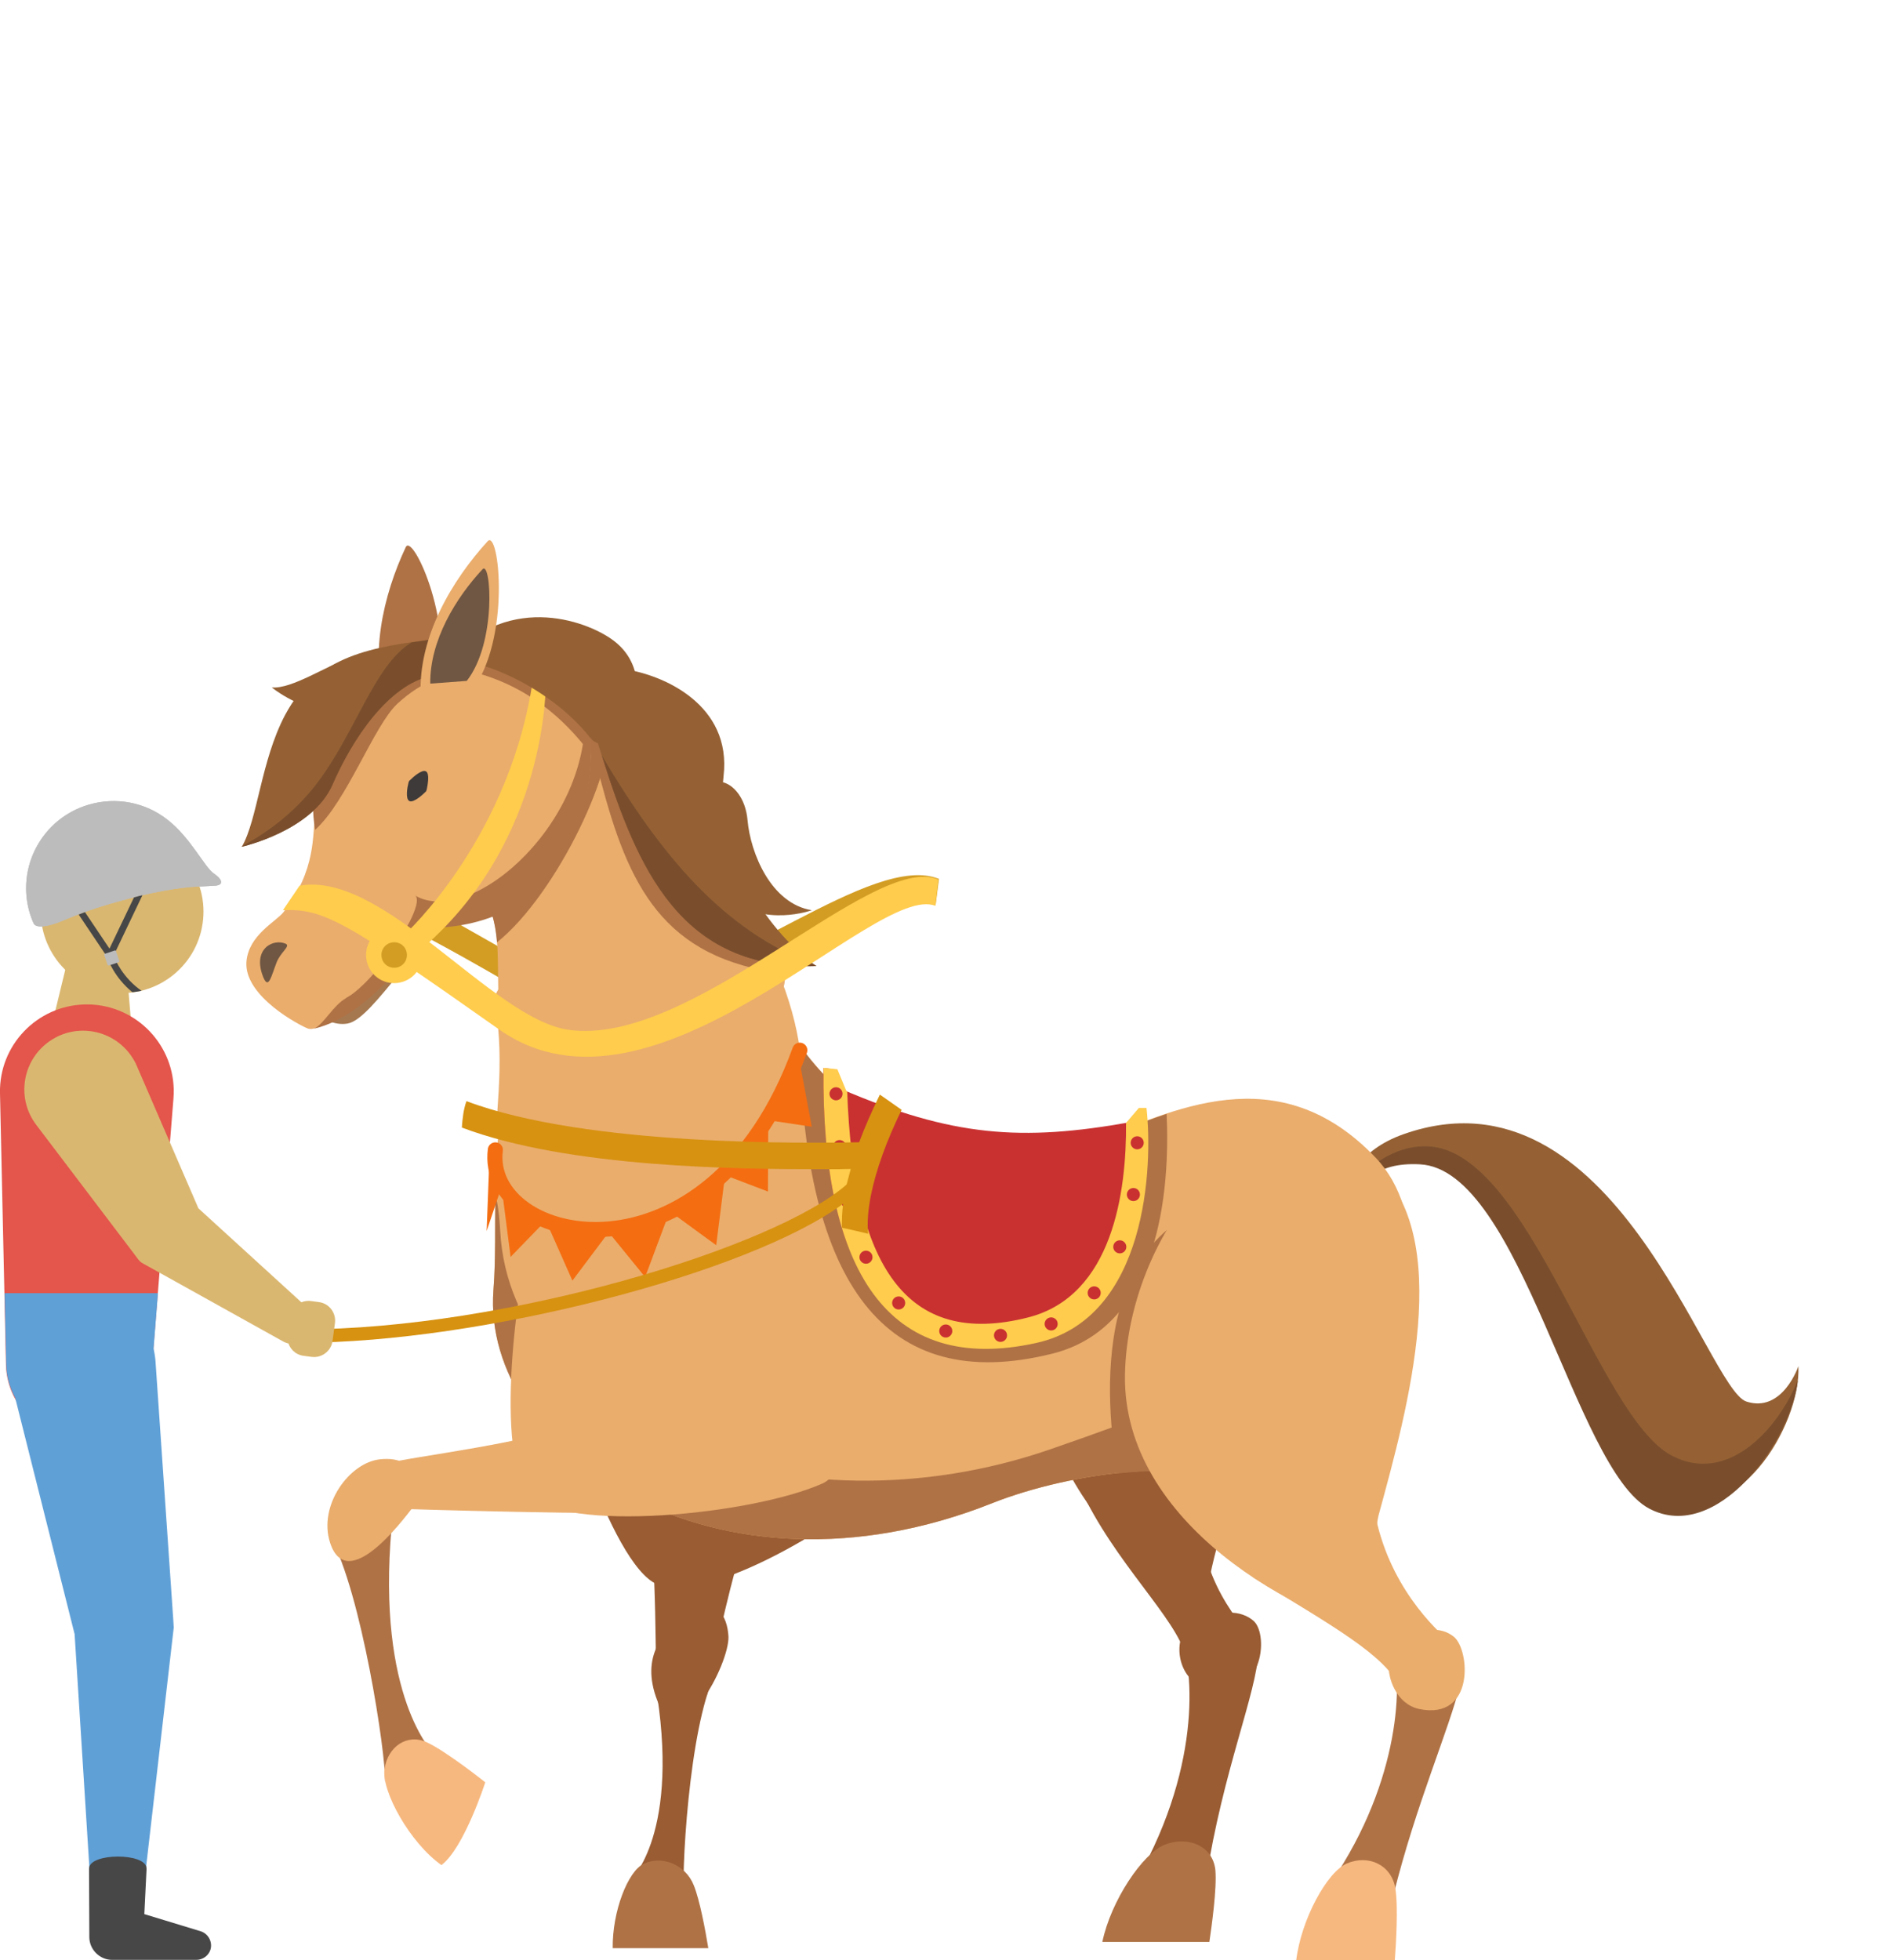 <?xml version="1.0" encoding="utf-8"?>
<svg version="1.1" id="h" xmlns="http://www.w3.org/2000/svg" xmlns:xlink="http://www.w3.org/1999/xlink" x="0px"
	 y="0px" width="693.3px" height="719.7px" viewBox="0 0 693.3 719.7" style="enable-background:new 0 0 693.3 719.7;"
	 xml:space="preserve">
<style type="text/css">
	.st0{fill:#995C33;}
	.st1{fill:#AF7245;}
	.st2{fill:#D39D24;}
	.st3{fill:#EAAD6C;}
	.st4{fill:#956134;}
	.st5{fill:#7A4E2D;}
	.st6{fill:#C93131;}
	.st7{fill:#FFCC4D;}
	.st8{fill:#A57850;}
	.st9{fill:#705743;}
	.st10{fill:#3E3A39;}
	.st11{fill:#F7B87F;}
	.st12{fill:none;stroke:#F46D11;stroke-width:5.544;stroke-linecap:round;stroke-miterlimit:10;}
	.st13{fill:#F46D11;}
	.st14{fill:#D79211;}
	.st15{fill:#DAB770;}
	.st16{fill:#E4554B;}
	.st17{fill:#BCBCBC;}
	.st18{fill:#474747;}
	.st19{fill:#5FA0D7;}
</style>
<g>
	<g>
		<g id="奥_x5F_前脚_19_">
			<path class="st0" d="M236.5,547.9c4.5,15.9,4.1,52.1,4.5,69.8c0.1,4.4,4.2,7.7,8.6,6.7l10.1-2.3c0,0,12.9-71.8,29-94.1
				L236.5,547.9z"/>
			<path class="st0" d="M241.3,624.2c-6.2-16.2,2.5-25.1,9.1-30c12.6-9.5,16.7-0.9,17.1,6.7C267.9,610.9,249.7,646,241.3,624.2z"/>
			<path class="st0" d="M232.3,689.4c0,0,19-18.8,7.1-77.7l23.1,3.3c-9.5,19.1-12.6,74.8-11.2,84.2L232.3,689.4z"/>
			<path class="st1" d="M225,715.4c-0.2-13.6,5.6-28.4,11.4-31.1c6.5-3.1,15.3,0.1,18.4,8c2.2,5.5,4.2,16.3,5.3,23H225z"/>
			<path class="st0" d="M200,481.4c3,24,24.3,93.2,41.3,100.3s61.8-18.2,86.9-39.5C353.4,520.9,200,481.4,200,481.4z"/>
		</g>
		<g id="奥_x5F_後脚_19_">
			<path class="st0" d="M441.8,592.8c-29.4-17-77.2-70.3-55.7-121.2s103.2-89.9,110.9-36.4c7.8,53.5-17.7,80.9-42.4,114
				C446.3,560.3,441.8,592.8,441.8,592.8z"/>
			<path class="st0" d="M432.3,598.8c4.7-8.1,14.2-6.3,22.6-2.5c2.5,1.1,7.3,7.3,7.2,10.1c-0.5,14.8-13.1,44-19.2,83.7l-22.9-4.6
				C442.2,643.5,437.9,607.8,432.3,598.8z"/>
			<path class="st0" d="M399.1,551.4c13.6,26.3,35.9,46.2,36.7,59.2c0.2,2.9,11.3,7,18.1,3.9c3.2-1.4,5-5.2,6.1-8.2
				c0.8-2.3,0.2-4.7-1.4-6.5c-6.6-7.3-24-29.8-15.6-58.8C446.7,528.1,399.1,551.4,399.1,551.4z"/>
			<path class="st1" d="M404.8,713c3.1-15,14.8-32.5,22.9-35.7c8.8-3.4,17.7,0.6,18.6,9.3c0.6,6.9-1.4,20.9-2.2,26.4H404.8z"/>
			<path class="st0" d="M442.7,619.6c-10.9-3.1-11.6-18-6.7-21.6c11.5-8.2,20.2-6.6,24.4-2.8C466.1,600.4,463.8,625.6,442.7,619.6z"
				/>
		</g>
		<path id="手綱裏_19_" class="st2" d="M124.7,323.8c25.6-4,76.8,42.9,101.8,40.3c41.2-4.2,93.7-51.3,118.3-41.4l-1.2,9.4
			c-22.6-8.8-95.9,64.4-148.1,33.9c-52.6-30.7-63.6-34.8-75.8-34.8L124.7,323.8z"/>
		<path id="付け根_19_" class="st3" d="M286.9,359.7c8.3,21.4,9,40,5.7,47.1c-3.1,6.6-42.4,22.4-65.3,23.4
			c-48.8,2-45.5-8-44.2-29.5c0.6-10.2,0.6-20.4-1.3-32.3c-1.9-11.9,25.7-16.2,51.9-19.2C282.3,343.5,286.9,359.7,286.9,359.7z"/>
		<g id="尻尾_19_">
			<path class="st4" d="M641.3,514.6c-14.6-4.7-48.6-125.3-125.8-98.2c-17.4,6.1-20.6,17.9-18.5,18.2c5.5,0.8,6.4-11.8,23.7-10.9
				c37,1.8,62.4,110.9,89.8,125.3c26.9,14.2,50.9-25.6,49.9-47.4C660.4,501.6,654.6,518.9,641.3,514.6z"/>
			<path class="st5" d="M524.4,420.9c37.1,1.5,62.1,99.4,89.6,113.6c19.8,10.3,38.2-8.4,46.2-27.7c-2.5,22.3-29.8,60.2-54.6,47.1
				c-27.4-14.5-47.2-124.6-84.2-126.4c-17.3-0.9-19,7.9-24.4,7.1c-0.2,0-0.3-0.2-0.4-0.4C502.6,429,511.3,420.4,524.4,420.9z"/>
		</g>
		<g id="胴体_19_">
			<path class="st3" d="M182.5,423.7c-1.3,19.7-0.1,34.2-1.3,50c-4.5,59.3,81.6,118.6,183.2,78.2c28.7-11.4,79-18.7,96.8-2.5
				c28.7,26.1,82-84.4,44-124.3c-35.9-37.7-75.2-17.1-103.8-5.8c-56.1,22.2-104.1-20.3-116-50.7c-7.8-19.7-54.5-4-71.2,3
				C191.9,381,183.8,393.9,182.5,423.7z"/>
			<path class="st1" d="M386.5,497c39.4-9.9,43.2-60.2,41.9-88c-9.7,3.2-18.8,7.2-27,10.4c-47.2,18.7-88.7-8.5-107.8-35.7
				C295.5,470.7,324.5,512.5,386.5,497z"/>
			<g>
				<g>
					<path class="st6" d="M421.1,409.2c1.5,21.1,0,73.6-40.9,82.6c-54.5,12-78.6-25.1-77.8-99.7l4.2,0.6l2.4,7.2
						c40.6,17.4,66.1,19.3,106.2,12.1l2.2-3.3L421.1,409.2z"/>
					<path class="st7" d="M307.5,392.6l3.3,8c0.1,0,0.2,0.1,0.3,0.1c2.2,63.6,21.4,94.5,66.5,83c31-7.9,36.1-46.1,35.9-71.4l4.7-5.5
						h2.8c2.4,20.9,0.4,77.3-40.5,86.3c-54.5,12-78.9-26.4-78.1-101L307.5,392.6z"/>
				</g>
				<circle class="st6" cx="308.3" cy="421" r="2.4"/>
				<circle class="st6" cx="307" cy="401.6" r="2.4"/>
				<circle class="st6" cx="311.2" cy="441.1" r="2.4"/>
				<circle class="st6" cx="318" cy="461.6" r="2.4"/>
				<circle class="st6" cx="330" cy="478.4" r="2.4"/>
				<circle class="st6" cx="347.3" cy="488.7" r="2.4"/>
				<circle class="st6" cx="367.4" cy="490.3" r="2.4"/>
				<circle class="st6" cx="386" cy="486.1" r="2.4"/>
				<circle class="st6" cx="401.8" cy="474.7" r="2.4"/>
				<circle class="st6" cx="411.2" cy="457.8" r="2.4"/>
				<circle class="st6" cx="416.2" cy="438.6" r="2.4"/>
				<circle class="st6" cx="417.6" cy="419.6" r="2.4"/>
			</g>
			<g>
				<path class="st1" d="M364.4,551.9c28.7-11.4,79-18.7,96.8-2.5c8.9,8.1,20.2,3,30.3-9c-4.7,1.1-7.5-21.1-11.5-24.7
					c-17.8-16.2-23.6-8-94.2,16.4c-95.3,33-198.1-8.1-202.1-79.9c-0.4-7.2-1.2-11.6-1.8-13.7c-0.2,12.7,0.2,23.6-0.7,35.1
					C176.6,533.1,262.8,592.3,364.4,551.9z"/>
			</g>
			<g>
				<path class="st1" d="M460.3,439.7c-61.8,4.7-54.2,76.9-49.9,101.3c11.2-1.2,22.3-1.2,31.6,0.4l0.9-0.2L460.3,439.7z"/>
			</g>
		</g>
		<g id="首_19_">
			<path class="st3" d="M183.6,379.8c-2.4-37,4.1-41.4-17.3-68.1c-30.7-38.2-1.7-82.6,35-67.2c50.6,21.2,79,84.8,86.4,110.7
				C297.1,388.3,180.6,405.4,183.6,379.8z"/>
			<path class="st1" d="M222.8,265.9c-0.7-1.9-1.2-5.9-2-10.5c-6.1-4.3-12.6-8-19.5-10.9c-36.7-15.4-65.7,29-35,67.2
				c12.3,15.3,15.3,23.3,16.2,34.3c0,0,0,0,0,0C204.7,328.3,227.5,279.5,222.8,265.9z"/>
			<path class="st1" d="M226.7,259.8c-4.9-0.6-9.9-0.2-15,1.5c4.7,7.5,6.4,15.8,8.9,25.3c10.1,38.1,22.5,65.5,67.6,70.9
				c-0.1-0.8-0.2-1.6-0.4-2.4C281.7,334,261.5,287.6,226.7,259.8z"/>
			<path class="st4" d="M220.9,277.2c13.1,41.6,28.9,79.1,78.9,77.5c-16.3-11.3-37.6-40.3-34.1-69.7c3.1-26.4-22.4-37.2-35.9-39.2
				C211.4,243.2,209.1,239.6,220.9,277.2z"/>
			<path class="st5" d="M299.8,354.7c-0.3-0.1-0.5-0.3-0.7-0.4c-33.6-12.7-56.4-40.3-78.1-76.9C234.1,319,249.9,356.3,299.8,354.7z"
				/>
			<path class="st4" d="M274.5,301.1c1.1,12.3,8.7,30.7,23.6,33.1c0,0-17.4,6.4-30.9-4.5c-6.3-5.1-17.2-23.2-16.1-27.4
				C257.4,278.5,273.2,285.8,274.5,301.1z"/>
		</g>
		<g id="頭_19_">
			<path class="st4" d="M127.8,241.9c-7.7,2.4-20.7,11.2-28,10.5c0,0,8.2,6.9,21,9.4c6,1.2,11.9-6.2,12.5-9.2
				C134.5,246.6,138.9,238.4,127.8,241.9z"/>
			<path class="st1" d="M142.4,261.2c-7.3-19.3-1.6-42.9,6.6-60.3c2.6-5.6,19,30.5,10.6,53L142.4,261.2z"/>
			<path class="st8" d="M172.6,333.3c-18.6,9-35.2,40.7-44.9,42.5c-9.8,1.8-19.8-11.1-19.8-11.1l49.5-42.7L172.6,333.3z"/>
			<path class="st3" d="M90.5,353c0.9-9.8,10.8-14.5,13.7-18.2c12-15.4,10.5-28.5,11.5-35.6c1-6.9-1.4-32.8,38.9-52.1
				c33.6-16.1,54,3.7,59.8,10.7c1.1,1.4,1.9,3,2,4.8c4.6,42.3-15.5,75.7-58.7,76.6c-8.7,0.2-14.6,19.1-30.5,27.2
				c-2.3,7.4-11.1,12.2-14,11.3C110.4,376.7,89.4,365.8,90.5,353z"/>
			<path class="st1" d="M214.4,257.8c-5.5-6.6-23.7-24.3-53.6-13.3c23.6,2.2,42.1,13.4,56.3,32.6c0.1-4.7,0-9.5-0.6-14.4
				C216.3,260.8,215.6,259.2,214.4,257.8z"/>
			<path class="st1" d="M145.9,258.4c-8.6,8-18.5,35.8-30.2,46.3c-4.2-26.3,8.9-43.2,38.9-57.5c19.8-9.5,35.1-6.5,45.4-1
				C181.8,247.7,164.8,241,145.9,258.4z"/>
			<path class="st1" d="M127.2,366.4c11-6.2,29.1-33.4,25.4-37.5c21.1,11.9,66.3-28.5,61.9-70.9c0,0,0,0,0,0c1,1.3,1.7,2.8,1.9,4.5
				c4.7,42.4-14.6,77.3-57.9,78.2c-4,4.1-21.6,32-43.2,37C119.1,375.9,122.2,369.2,127.2,366.4z"/>
			<path class="st7" d="M110,325.2c30.9-5.6,70.6,48.8,98.7,52.9c45.6,6.6,111.7-65.4,135.9-55.2l-1.1,9.7
				c-22.2-8.9-103.2,85.6-160.2,45.4c-57-40.2-64.5-44.4-79.4-43.8L110,325.2z"/>
			<path class="st7" d="M196.1,246.5l4.3,4.5c0,0,0.9,57.2-45.1,97l-6.7-4.9C148.7,343.1,188.5,306.6,196.1,246.5z"/>
			<g>
				<path class="st7" d="M155,349.4c0.7,5.7-3.3,10.8-9,11.5c-5.7,0.7-10.8-3.3-11.5-9c-0.7-5.7,3.3-10.8,9-11.5
					C149.2,339.7,154.3,343.7,155,349.4z"/>
				<path class="st2" d="M149.4,350.1c0.3,2.6-1.5,4.9-4.1,5.2c-2.6,0.3-4.9-1.5-5.2-4.1c-0.3-2.6,1.5-4.9,4.1-5.2
					C146.8,345.7,149.1,347.5,149.4,350.1z"/>
			</g>
			<path class="st4" d="M161.1,234.4c-24.4,3.2-44.5,5.8-56.4,28.1c-8.9,16.8-10.1,38.4-15.9,48.4c0,0,25.9-5.8,33.3-22.8
				c7.4-17,20.5-36.4,36-39.9C173.5,244.6,161.1,234.4,161.1,234.4z"/>
			<path class="st5" d="M122.1,288.1c7.4-17,20.5-36.4,36-39.9c15.5-3.6,3-13.7,3-13.7c-3.4,0.4-6.8,0.9-10,1.4
				c-13.8,8.3-20.7,33.8-35.4,52.6c-8,10.2-17.9,17.4-26.7,22.1c-0.1,0.1-0.1,0.2-0.2,0.3C88.8,310.9,114.7,305.1,122.1,288.1z"/>
			<path class="st4" d="M216.5,270.6c-12.3-15.5-35.1-27.8-51.8-28.6c23.2-25.3,52.4-13.3,61-6.5
				C244.9,250.6,225.8,282.4,216.5,270.6z"/>
			<path class="st3" d="M154.5,255.2c-1-21.3,11.6-42.3,24.6-56.5c4.2-4.6,8.7,36.2-6.1,55.3L154.5,255.2z"/>
			<path class="st9" d="M158,251c-0.2-15.8,9.4-31.5,19.2-42c3.1-3.4,5.3,26.9-5.8,41L158,251z"/>
			<path class="st9" d="M96.6,358.6c2,5.1,3-0.2,5-5.3c1.5-3.8,5.2-5.9,3.3-6.8C100.3,344.5,92.6,348.4,96.6,358.6z"/>
			<path class="st10" d="M156.7,289.9c-0.1,0.4-0.2,0.7-0.5,0.9c-1.1,1.1-4.4,4.1-5.9,3.3s-0.7-5.2-0.3-6.7c0.1-0.4,0.2-0.7,0.5-0.9
				c1.1-1.1,4.4-4.1,5.9-3.3S157,288.4,156.7,289.9z"/>
		</g>
		<g id="手前_x5F_前脚_19_">
			<path class="st3" d="M196.4,448.6c-7.3,22.9-14.6,85.9-2.2,100.1c12.4,14.1,81.4,7.7,107.8-4c15.8-7.1-1.4-51.5-33.9-75.1
				C239.7,449,196.4,448.6,196.4,448.6z"/>
			<path class="st3" d="M214,521.6c-16.8,8-63.8,13.3-72.4,15.8l8.8,16.7c0,0,68.6,2.2,103.8,1.3L214,521.6z"/>
			<path class="st1" d="M159.2,643.7c0,0-21-20.3-15.4-83l-22.6,3.3c11.5,20.5,20.5,80,20.2,90L159.2,643.7z"/>
			<path class="st11" d="M162.1,684.8c-11.6-8.2-22.1-27.2-20.9-35.3c1.2-8.2,8.3-13.1,15.5-9.8c7.2,3.3,21.5,14.7,21.5,14.7
				S170.4,678.6,162.1,684.8z"/>
			<path class="st3" d="M121.2,566.4c-4.4-13.6,7-29.4,18.4-30.6c14.9-1.6,16.1,12.2,12.1,17.5C147.6,558.6,127.4,585.5,121.2,566.4
				z"/>
		</g>
		<g id="首飾り_19_">
			<path class="st12" d="M181.9,422.2c-4.5,35.1,78.7,54.5,111.8-36.6"/>
			<polygon class="st13" points="293.8,390.7 298.1,413.7 282.1,411.3 			"/>
			<polygon class="st13" points="282.1,413.9 282,437.5 266.8,431.7 			"/>
			<polygon class="st13" points="266.1,432.7 263,457.2 247.1,445.6 			"/>
			<polygon class="st13" points="245.5,445.9 236.9,468.9 224.2,453.3 			"/>
			<polygon class="st13" points="223.4,452.6 210.2,470.2 201.2,449.9 			"/>
			<polygon class="st13" points="200,448.6 187.5,461.5 184.4,437.4 			"/>
			<polygon class="st13" points="184.4,435.1 178.7,452 179.8,423.2 			"/>
		</g>
		<g id="手前_x5F_後脚_19_">
			<path class="st3" d="M510.8,601.2c-33.8-6.7-98.5-41.7-97.7-96.3c0.9-54.6,49.8-113.7,91.4-77.4c30.1,26.3,12.4,89.8,1.8,128.6
				C502.8,569.2,510.8,601.2,510.8,601.2z"/>
			<path class="st1" d="M510.8,604.2c3.9-5.5,11.4-4.2,17.9-1.3c5.9,2.6,9,9.1,7.5,15.4c-3.9,16.4-16.2,43.9-24.6,77.9l-20.5-8.5
				C515.4,649.9,515,613.9,510.8,604.2z"/>
			<path class="st3" d="M459.9,579c30.4,18.6,48.8,28.8,54.2,40.7c3.7,8,12.7,0.7,18.3-4.6c1.8-1.8,1.2-11.2-0.7-12.9
				c-7.5-6.6-24.4-24.2-27.7-52.4C502.5,536.4,459.9,579,459.9,579z"/>
			<path class="st11" d="M476,719.7c1.8-14.9,11.3-32.4,18.6-35.5c7.9-3.4,16.4,0.5,17.8,9.2c1.1,6.9,0.2,20.8-0.2,26.3L476,719.7z"
				/>
			<path class="st3" d="M521.2,627.5c-10.6-2.2-13.6-17.4-9.6-21.5c9.4-9.5,17.7-8.7,22.2-5.1C539.8,605.6,541.7,631.7,521.2,627.5z
				"/>
		</g>
	</g>
	<g>
		<path class="st14" d="M331.1,407.5l-8-5.6c-2.9,6-5.5,11.8-7.6,17.5c-17.5,0.3-99.7,1.7-144.2-15.1c-1.1,2.9-1.5,6.7-1.7,9.7
			c39.5,14.9,102,15.3,133,15.3c3.9,0,7.1,0,9.8-0.1c-0.5,1.9-1,3.8-1.5,5.7c-26.2,23.1-125.1,53.2-200.1,53.2v4.9
			c65.3,0,163.9-25.3,198.8-51c-0.4,3.3-0.5,6-0.4,8.8c3.5,0.7,6.7,1.5,9.6,2.2c-0.4-3.9-0.1-8.4,1-14.1
			C321.7,429.5,325.6,418.7,331.1,407.5z"/>
		<path class="st15" d="M46.3,353.4l4.2,50.3c0.9,10.4-6.9,19.6-17.3,20.5c-10.4,0.9-19.6-6.9-20.5-17.3c-0.2-2,0-4.1,0.4-6
			L25,351.8c1.4-5.8,7.2-9.4,13.1-8C42.7,344.9,45.9,348.9,46.3,353.4L46.3,353.4z"/>
		<path class="st16" d="M2.2,501.3L0,401.4c-0.4-17.6,13.6-32.2,31.2-32.6c17.6-0.4,32.2,13.6,32.6,31.2c0,1.1,0,2.2-0.1,3.3
			l-8,99.7c-1.2,14.7-14.1,25.7-28.8,24.6C13.1,526.3,2.6,514.9,2.2,501.3L2.2,501.3z"/>
		<path class="st15" d="M50.3,391.5l23.1,53.4l-4-4.4l43.4,39.6c3.1,2.9,3.3,7.7,0.5,10.9c-2.5,2.7-6.4,3.2-9.4,1.5l-51.4-28.6
			c-0.8-0.4-1.4-1-1.9-1.7l-2.1-2.8l-35.2-46.4c-7.2-9.5-5.3-23,4.2-30.2c9.5-7.2,23-5.3,30.2,4.2C48.8,388.5,49.7,390,50.3,391.5
			L50.3,391.5z"/>
		<path class="st15" d="M111.4,497.8c-3.7-0.5-6.3-4-5.8-7.7l0.9-6.6c0.5-3.7,4-6.3,7.7-5.8l3,0.4c3.7,0.5,6.3,4,5.8,7.7l-0.9,6.6
			c-0.5,3.7-4,6.3-7.7,5.8L111.4,497.8z"/>
		<g>
			<path class="st15" d="M74.4,339.1c-2.4,16.3-17.6,27.6-33.9,25.2c-16.3-2.4-27.6-17.6-25.2-33.9c2.4-16.3,17.6-27.6,33.9-25.2
				C65.6,307.6,76.8,322.8,74.4,339.1L74.4,339.1z"/>
			<path class="st17" d="M78.5,320.7c-3.4-2.3-8.6-13.3-17.1-19.8c-7.9-6.2-18.6-8.5-29-5.4c-17,5.1-26.6,23-21.4,40
				c0.4,1.2,0.8,2.4,1.4,3.6c0.9,1.9,5.6,1.1,10.5-1c5.6-2.4,12.5-4.9,20.2-7c11.8-3.4,23-5.4,30.2-5.6c0,0,2.5-0.1,5.7-0.3
				C82.1,325,81.9,323,78.5,320.7z"/>
			<path class="st17" d="M78.5,320.7c-3.4-2.3-8.6-13.3-17.1-19.8c-7.9-6.2-18.6-8.5-29-5.4c-17,5.1-26.6,23-21.4,40
				c0.4,1.2,0.8,2.4,1.4,3.6c0.9,1.9,5.6,1.1,10.5-1c5.6-2.4,12.5-4.9,20.2-7c11.8-3.4,23-5.4,30.2-5.6c0,0,2.5-0.1,5.7-0.3
				C82.1,325,81.9,323,78.5,320.7z"/>
			<path class="st18" d="M52.3,328.7c-1,0.2-2,0.5-3.1,0.8l-9,18.8l-9-13.4c-0.8,0.3-1.5,0.6-2.3,0.9l10.4,15.5
				c0.3,1,2.7,7.6,9.3,13c1.1-0.1,2.3-0.3,3.4-0.5c-6.8-4.7-9.6-11.2-10.3-12.9L52.3,328.7z"/>
			<path class="st17" d="M43.8,352.8c0.1,0.2,0,0.4-0.2,0.5l-3.6,1.2c-0.2,0.1-0.4,0-0.5-0.2l-1.2-3.6c-0.1-0.2,0-0.4,0.2-0.5
				l3.6-1.2c0.2-0.1,0.4,0,0.5,0.2L43.8,352.8z"/>
		</g>
		<path class="st19" d="M63.6,594.3l-6.5-94.5c-0.1-1.5-0.4-3.2-0.7-4.7c0,0,0,0,0,0l1.6-20.3H1.7l0.6,26.6
			c0.1,4.3,1.4,8.3,3.3,11.9L27.4,600l6,94.9c0.3,4.6,3.8,8.4,8.5,8.9c5.3,0.6,10-3.2,10.6-8.4l11.3-97.8l0-0.1L63.6,594.3z"/>
		<path class="st18" d="M73.7,709.1L53,702.8l0.8-16.2c0-0.2,0-0.4,0-0.6c0-5.8-21.1-5.8-21.1,0.1l0.1,23.5l0,1.6
			c0,4.6,3.8,8.4,8.4,8.4l30.9,0c2.3,0,4.5-1.5,5.2-3.8C78.1,713,76.5,710,73.7,709.1z"/>
	</g>
</g>
</svg>
